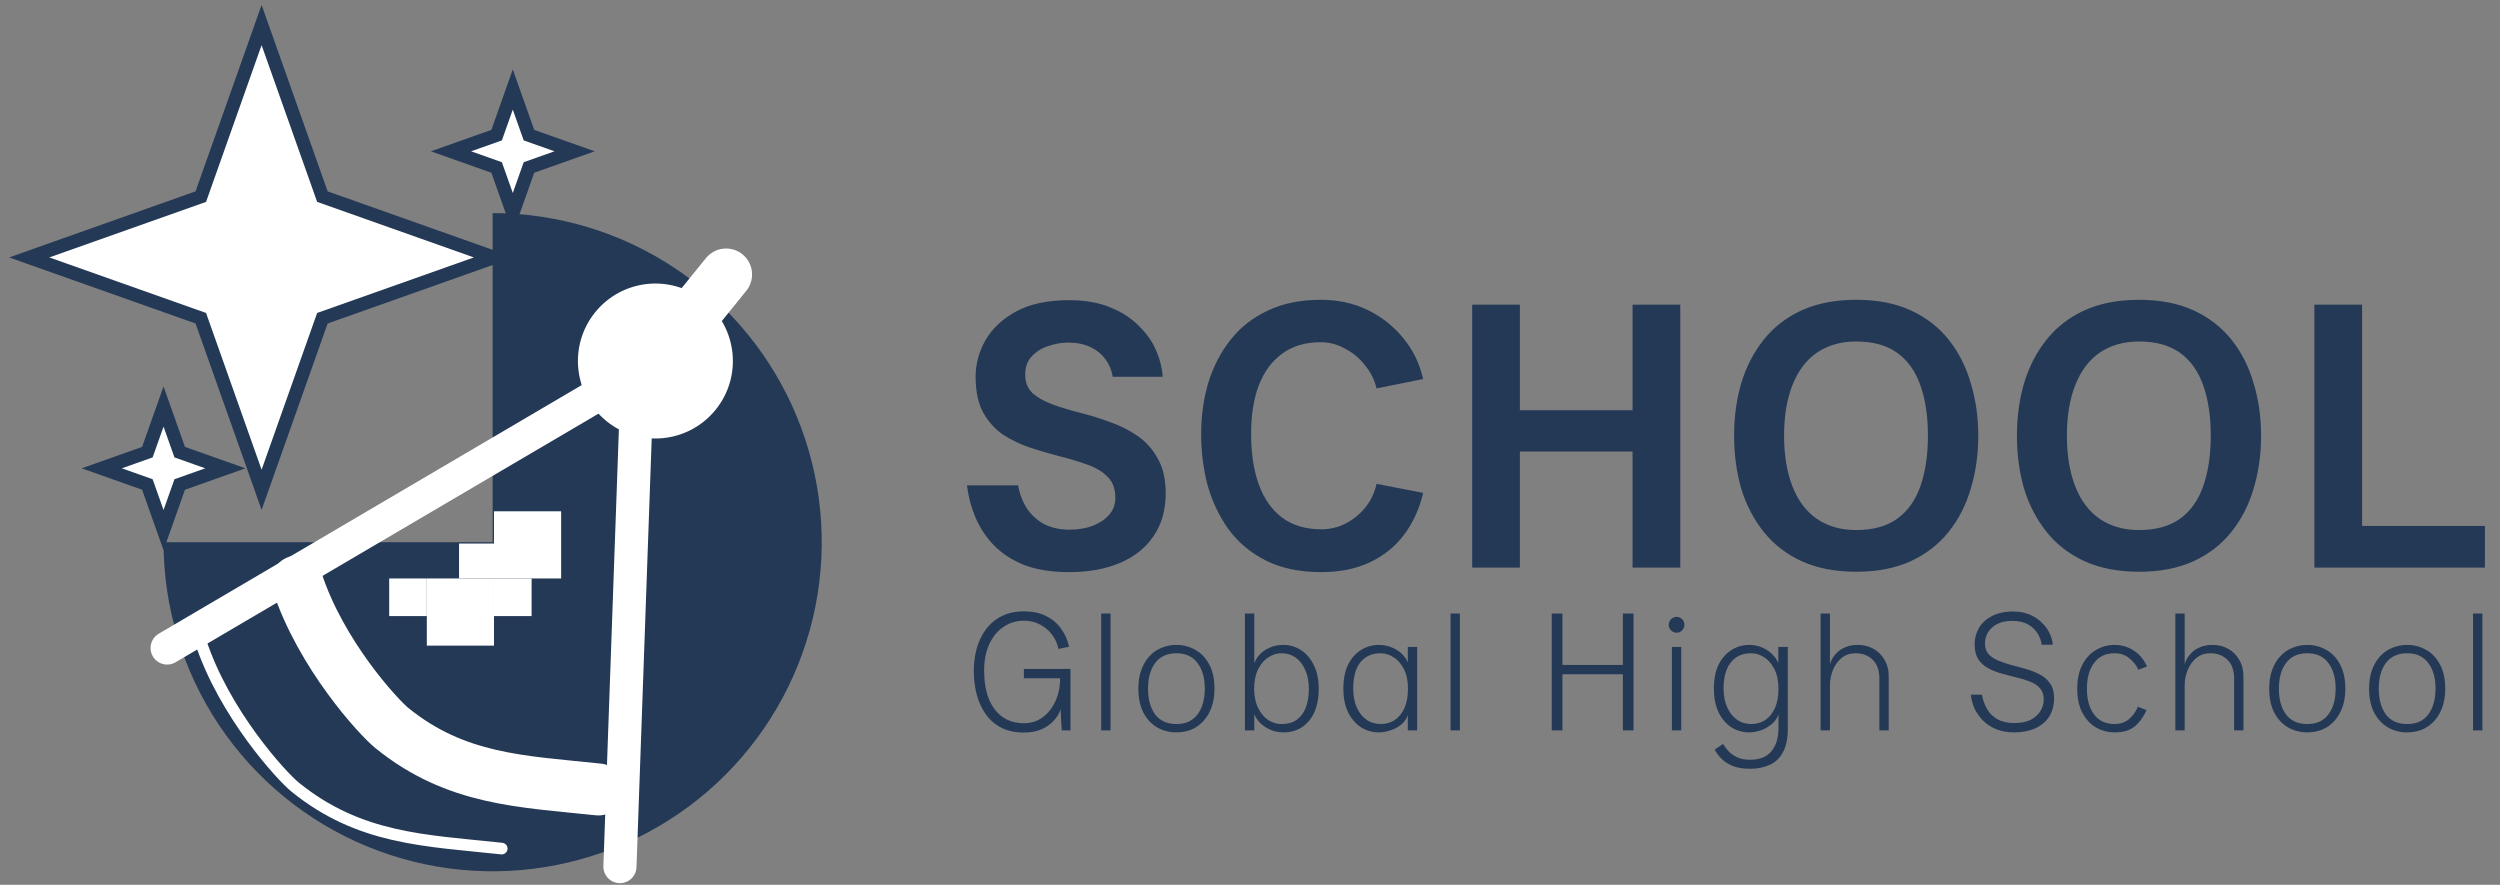 <svg width="599" height="212" viewBox="0 0 599 212" fill="none" xmlns="http://www.w3.org/2000/svg">
<rect x="0" y="0" width="599" height="212" fill="#808080" stroke="none"/>
<path d="M39.184 129.91C39.184 145.505 43.809 160.75 52.473 173.718C61.138 186.685 73.452 196.791 87.861 202.759C102.269 208.727 118.123 210.289 133.419 207.246C148.715 204.204 162.765 196.694 173.793 185.666C184.82 174.639 192.33 160.589 195.373 145.293C198.415 129.997 196.854 114.143 190.885 99.735C184.917 85.326 174.811 73.011 161.844 64.347C148.877 55.683 133.631 51.058 118.036 51.058V129.91H39.184Z" fill="#243956"/>
<path d="M62.679 6L77.246 47.112L118.358 61.679L77.246 76.246L62.679 117.358L48.112 76.246L7 61.679L48.112 47.112L62.679 6Z" fill="white" stroke="#243956" stroke-width="3.218"/>
<path d="M39.184 97.404L43.058 108.335L53.989 112.208L43.058 116.082L39.184 127.013L35.311 116.082L24.379 112.208L35.311 108.335L39.184 97.404Z" fill="white" stroke="#243956" stroke-width="3.218"/>
<path d="M122.864 21.448L126.737 32.38L137.669 36.253L126.737 40.127L122.864 51.058L118.991 40.127L108.059 36.253L118.991 32.38L122.864 21.448Z" fill="white" stroke="#243956" stroke-width="3.218"/>
<path d="M148.537 207.639L152.336 100.579M40.044 155.259L144.236 94.02" stroke="white" stroke-width="7.937" stroke-linecap="round" stroke-linejoin="round"/>
<path d="M147.038 98.844C140.222 93.324 139.17 83.323 144.691 76.506C150.211 69.689 160.212 68.638 167.029 74.158C173.845 79.678 174.897 89.679 169.376 96.496C163.856 103.313 153.855 104.364 147.038 98.844Z" fill="white" stroke="white" stroke-width="5.364" stroke-linecap="round" stroke-linejoin="round"/>
<path d="M71.171 139.333C76.908 156.905 90.737 171.884 93.879 174.428C109.314 186.927 125.003 187.2 143.384 189.158M163.98 78.106L173.975 65.763" stroke="white" stroke-width="12.443" stroke-linecap="round" stroke-linejoin="round"/>
<path d="M47.998 153.494C53.736 171.066 67.565 186.045 70.707 188.589C86.141 201.088 101.831 201.361 120.212 203.319M140.808 92.267L150.803 79.924" stroke="white" stroke-width="2.787" stroke-linecap="round" stroke-linejoin="round"/>
<rect x="109.99" y="130.232" width="8.368" height="8.368" fill="white"/>
<rect x="118.358" y="122.508" width="16.092" height="16.092" fill="white"/>
<rect x="102.266" y="138.6" width="16.092" height="16.092" fill="white"/>
<rect x="93.254" y="138.6" width="9.012" height="9.012" fill="white"/>
<rect x="118.358" y="138.6" width="9.012" height="9.012" fill="white"/>
<path d="M256.17 137.08C251.97 137.08 248.37 136.51 245.37 135.37C242.43 134.17 240 132.58 238.08 130.6C236.16 128.56 234.69 126.31 233.67 123.85C232.65 121.39 231.99 118.87 231.69 116.29H243.93C244.35 118.57 245.13 120.52 246.27 122.14C247.41 123.7 248.82 124.9 250.5 125.74C252.24 126.52 254.13 126.91 256.17 126.91C258.27 126.91 260.13 126.61 261.75 126.01C263.43 125.35 264.75 124.48 265.71 123.4C266.73 122.26 267.24 120.88 267.24 119.26C267.24 117.16 266.64 115.51 265.44 114.31C264.24 113.05 262.62 112.06 260.58 111.34C258.6 110.62 256.41 109.96 254.01 109.36C251.67 108.76 249.3 108.07 246.9 107.29C244.56 106.51 242.37 105.46 240.33 104.14C238.35 102.76 236.76 100.99 235.56 98.83C234.36 96.61 233.76 93.76 233.76 90.28C233.76 87.22 234.54 84.31 236.1 81.55C237.72 78.73 240.18 76.42 243.48 74.62C246.78 72.82 251.01 71.92 256.17 71.92C259.95 71.92 263.22 72.49 265.98 73.63C268.8 74.77 271.11 76.27 272.91 78.13C274.77 79.93 276.15 81.91 277.05 84.07C277.95 86.17 278.46 88.24 278.58 90.28H266.61C266.37 88.72 265.8 87.34 264.9 86.14C264 84.88 262.8 83.89 261.3 83.17C259.8 82.45 258 82.09 255.9 82.09C254.34 82.09 252.78 82.36 251.22 82.9C249.66 83.38 248.34 84.19 247.26 85.33C246.18 86.41 245.64 87.91 245.64 89.83C245.64 91.63 246.24 93.1 247.44 94.24C248.7 95.32 250.32 96.22 252.3 96.94C254.28 97.66 256.47 98.32 258.87 98.92C261.27 99.52 263.67 100.27 266.07 101.17C268.47 102.01 270.66 103.12 272.64 104.5C274.62 105.88 276.21 107.68 277.41 109.9C278.67 112.06 279.3 114.82 279.3 118.18C279.3 122.26 278.31 125.71 276.33 128.53C274.41 131.35 271.71 133.48 268.23 134.92C264.81 136.36 260.79 137.08 256.17 137.08ZM316.594 137.08C311.374 137.08 306.934 136.15 303.274 134.29C299.614 132.43 296.644 129.94 294.364 126.82C292.084 123.64 290.404 120.1 289.324 116.2C288.304 112.24 287.794 108.19 287.794 104.05C287.794 99.67 288.364 95.56 289.504 91.72C290.704 87.82 292.474 84.4 294.814 81.46C297.154 78.46 300.124 76.12 303.724 74.44C307.324 72.7 311.584 71.83 316.504 71.83C320.584 71.83 324.304 72.64 327.664 74.26C331.024 75.88 333.874 78.13 336.214 81.01C338.554 83.83 340.144 87.1 340.984 90.82L329.824 93.07C329.344 91.03 328.414 89.17 327.034 87.49C325.714 85.81 324.124 84.49 322.264 83.53C320.464 82.51 318.514 82 316.414 82C312.694 82 309.604 82.93 307.144 84.79C304.684 86.59 302.824 89.14 301.564 92.44C300.364 95.68 299.764 99.49 299.764 103.87C299.764 108.67 300.394 112.78 301.654 116.2C302.914 119.62 304.804 122.26 307.324 124.12C309.844 125.92 312.934 126.82 316.594 126.82C318.634 126.82 320.554 126.37 322.354 125.47C324.214 124.51 325.804 123.22 327.124 121.6C328.444 119.98 329.344 118.09 329.824 115.93L340.984 118.09C340.144 121.75 338.674 125.02 336.574 127.9C334.474 130.78 331.744 133.03 328.384 134.65C325.024 136.27 321.094 137.08 316.594 137.08ZM352.733 136V73H364.163V98.29H391.163V73H402.593V136H391.163V108.19H364.163V136H352.733ZM444.743 136.99C439.763 136.99 435.413 136.15 431.693 134.47C428.033 132.79 425.003 130.45 422.603 127.45C420.203 124.45 418.403 121 417.203 117.1C416.063 113.14 415.493 108.91 415.493 104.41C415.493 99.91 416.063 95.71 417.203 91.81C418.403 87.85 420.203 84.37 422.603 81.37C425.003 78.37 428.033 76.03 431.693 74.35C435.413 72.67 439.763 71.83 444.743 71.83C449.783 71.83 454.133 72.67 457.793 74.35C461.453 76.03 464.483 78.37 466.883 81.37C469.283 84.37 471.053 87.85 472.193 91.81C473.393 95.71 473.993 99.91 473.993 104.41C473.993 108.91 473.393 113.14 472.193 117.1C471.053 121 469.283 124.45 466.883 127.45C464.483 130.45 461.453 132.79 457.793 134.47C454.133 136.15 449.783 136.99 444.743 136.99ZM444.743 127C448.763 127 452.033 126.1 454.553 124.3C457.073 122.5 458.933 119.89 460.133 116.47C461.333 113.05 461.933 109.03 461.933 104.41C461.933 99.73 461.333 95.71 460.133 92.35C458.933 88.93 457.073 86.32 454.553 84.52C452.033 82.72 448.763 81.82 444.743 81.82C441.083 81.82 437.933 82.72 435.293 84.52C432.713 86.32 430.763 88.93 429.443 92.35C428.123 95.71 427.463 99.73 427.463 104.41C427.463 109.03 428.123 113.05 429.443 116.47C430.763 119.89 432.713 122.5 435.293 124.3C437.933 126.1 441.083 127 444.743 127ZM512.506 136.99C507.526 136.99 503.176 136.15 499.456 134.47C495.796 132.79 492.766 130.45 490.366 127.45C487.966 124.45 486.166 121 484.966 117.1C483.826 113.14 483.256 108.91 483.256 104.41C483.256 99.91 483.826 95.71 484.966 91.81C486.166 87.85 487.966 84.37 490.366 81.37C492.766 78.37 495.796 76.03 499.456 74.35C503.176 72.67 507.526 71.83 512.506 71.83C517.546 71.83 521.896 72.67 525.556 74.35C529.216 76.03 532.246 78.37 534.646 81.37C537.046 84.37 538.816 87.85 539.956 91.81C541.156 95.71 541.756 99.91 541.756 104.41C541.756 108.91 541.156 113.14 539.956 117.1C538.816 121 537.046 124.45 534.646 127.45C532.246 130.45 529.216 132.79 525.556 134.47C521.896 136.15 517.546 136.99 512.506 136.99ZM512.506 127C516.526 127 519.796 126.1 522.316 124.3C524.836 122.5 526.696 119.89 527.896 116.47C529.096 113.05 529.696 109.03 529.696 104.41C529.696 99.73 529.096 95.71 527.896 92.35C526.696 88.93 524.836 86.32 522.316 84.52C519.796 82.72 516.526 81.82 512.506 81.82C508.846 81.82 505.696 82.72 503.056 84.52C500.476 86.32 498.526 88.93 497.206 92.35C495.886 95.71 495.226 99.73 495.226 104.41C495.226 109.03 495.886 113.05 497.206 116.47C498.526 119.89 500.476 122.5 503.056 124.3C505.696 126.1 508.846 127 512.506 127ZM554.53 136V73H565.96V126.01H595.39V136H554.53Z" fill="#243956"/>
<path d="M245.36 175.52C243.2 175.52 241.36 175.12 239.84 174.32C238.32 173.52 237.08 172.427 236.12 171.04C235.16 169.653 234.453 168.08 234 166.32C233.547 164.56 233.32 162.72 233.32 160.8C233.32 158.933 233.547 157.147 234 155.44C234.48 153.733 235.2 152.213 236.16 150.88C237.147 149.52 238.4 148.453 239.92 147.68C241.44 146.88 243.253 146.48 245.36 146.48C247.413 146.48 249.173 146.853 250.64 147.6C252.107 148.32 253.293 149.32 254.2 150.6C255.133 151.853 255.787 153.307 256.16 154.96L253.6 155.48C253.36 154.227 252.853 153.093 252.08 152.08C251.333 151.067 250.373 150.253 249.2 149.64C248.053 149.027 246.773 148.72 245.36 148.72C243.52 148.72 241.88 149.213 240.44 150.2C239 151.16 237.867 152.533 237.04 154.32C236.213 156.107 235.8 158.24 235.8 160.72C235.8 163.253 236.16 165.467 236.88 167.36C237.627 169.227 238.707 170.68 240.12 171.72C241.56 172.76 243.307 173.28 245.36 173.28C247.04 173.28 248.52 172.813 249.8 171.88C251.107 170.92 252.133 169.627 252.88 168C253.627 166.373 254 164.547 254 162.52H245.32V160.28H256.48V175H254.4C254.4 175 254.387 174.747 254.36 174.24C254.333 173.733 254.293 173.147 254.24 172.48C254.213 171.787 254.187 171.187 254.16 170.68C254.133 170.173 254.12 169.92 254.12 169.92C253.8 170.96 253.227 171.907 252.4 172.76C251.6 173.613 250.6 174.293 249.4 174.8C248.2 175.28 246.853 175.52 245.36 175.52ZM263.847 175V147H266.087V175H263.847ZM281.869 175.48C280.216 175.48 278.696 175.093 277.309 174.32C275.923 173.52 274.816 172.347 273.989 170.8C273.163 169.227 272.749 167.293 272.749 165C272.749 163.267 272.989 161.76 273.469 160.48C273.949 159.173 274.603 158.08 275.429 157.2C276.283 156.293 277.256 155.627 278.349 155.2C279.469 154.747 280.643 154.52 281.869 154.52C283.523 154.52 285.043 154.92 286.429 155.72C287.816 156.493 288.923 157.667 289.749 159.24C290.576 160.787 290.989 162.707 290.989 165C290.989 166.707 290.749 168.213 290.269 169.52C289.789 170.827 289.123 171.933 288.269 172.84C287.443 173.72 286.483 174.387 285.389 174.84C284.296 175.267 283.123 175.48 281.869 175.48ZM281.869 173.48C284.083 173.48 285.763 172.72 286.909 171.2C288.083 169.653 288.669 167.587 288.669 165C288.669 162.413 288.083 160.36 286.909 158.84C285.763 157.293 284.083 156.52 281.869 156.52C279.656 156.52 277.963 157.293 276.789 158.84C275.643 160.36 275.069 162.413 275.069 165C275.069 167.587 275.643 169.653 276.789 171.2C277.963 172.72 279.656 173.48 281.869 173.48ZM300.524 158.92C300.79 158.173 301.23 157.467 301.844 156.8C302.484 156.133 303.284 155.587 304.244 155.16C305.204 154.733 306.284 154.52 307.484 154.52C309.057 154.52 310.484 154.947 311.764 155.8C313.044 156.627 314.057 157.827 314.804 159.4C315.577 160.947 315.964 162.813 315.964 165C315.964 167.24 315.604 169.147 314.884 170.72C314.164 172.267 313.164 173.453 311.884 174.28C310.63 175.08 309.164 175.48 307.484 175.48C306.364 175.48 305.324 175.267 304.364 174.84C303.404 174.413 302.59 173.867 301.924 173.2C301.257 172.507 300.79 171.8 300.524 171.08V175H298.284V147H300.524V158.92ZM307.004 156.52C305.964 156.52 304.937 156.84 303.924 157.48C302.937 158.093 302.124 159.027 301.484 160.28C300.844 161.533 300.51 163.107 300.484 165C300.51 166.893 300.844 168.467 301.484 169.72C302.124 170.973 302.937 171.92 303.924 172.56C304.937 173.173 305.964 173.48 307.004 173.48C308.524 173.48 309.764 173.133 310.724 172.44C311.71 171.72 312.43 170.733 312.884 169.48C313.364 168.2 313.604 166.733 313.604 165.08C313.604 163.373 313.324 161.88 312.764 160.6C312.23 159.32 311.47 158.32 310.484 157.6C309.497 156.88 308.337 156.52 307.004 156.52ZM330.348 175.48C328.801 175.48 327.375 175.067 326.068 174.24C324.788 173.387 323.761 172.187 322.988 170.64C322.241 169.067 321.868 167.187 321.868 165C321.868 162.733 322.241 160.827 322.988 159.28C323.761 157.733 324.788 156.56 326.068 155.76C327.375 154.933 328.801 154.52 330.348 154.52C331.495 154.52 332.535 154.72 333.468 155.12C334.428 155.52 335.241 156.04 335.908 156.68C336.575 157.32 337.041 158.013 337.308 158.76V155H339.548V175H337.308V171.32C337.015 172.227 336.481 173 335.708 173.64C334.935 174.253 334.068 174.707 333.108 175C332.148 175.32 331.228 175.48 330.348 175.48ZM330.828 173.48C332.108 173.48 333.228 173.16 334.188 172.52C335.175 171.853 335.948 170.893 336.508 169.64C337.068 168.387 337.348 166.84 337.348 165C337.348 163.107 337.015 161.533 336.348 160.28C335.708 159.027 334.895 158.093 333.908 157.48C332.921 156.84 331.895 156.52 330.828 156.52C329.335 156.52 328.095 156.88 327.108 157.6C326.121 158.293 325.388 159.267 324.908 160.52C324.455 161.773 324.228 163.24 324.228 164.92C324.228 166.627 324.495 168.12 325.028 169.4C325.588 170.68 326.361 171.68 327.348 172.4C328.361 173.12 329.521 173.48 330.828 173.48ZM347.553 175V147H349.793V175H347.553ZM371.798 175V147H374.358V159.32H388.838V147H391.398V175H388.838V161.56H374.358V175H371.798ZM401.745 151.6C401.238 151.6 400.785 151.413 400.385 151.04C400.012 150.667 399.825 150.227 399.825 149.72C399.825 149.187 400.012 148.733 400.385 148.36C400.785 147.987 401.238 147.8 401.745 147.8C402.252 147.8 402.678 147.987 403.025 148.36C403.398 148.733 403.585 149.187 403.585 149.72C403.585 150.227 403.398 150.667 403.025 151.04C402.678 151.413 402.252 151.6 401.745 151.6ZM400.585 175V155H402.825V175H400.585ZM426.122 174.48V171.16C425.828 172.067 425.282 172.853 424.482 173.52C423.708 174.16 422.842 174.653 421.882 175C420.922 175.32 420.002 175.48 419.122 175.48C417.548 175.48 416.108 175.067 414.802 174.24C413.522 173.387 412.508 172.187 411.762 170.64C411.015 169.067 410.642 167.187 410.642 165C410.642 162.733 411.015 160.827 411.762 159.28C412.535 157.733 413.562 156.56 414.842 155.76C416.148 154.933 417.575 154.52 419.122 154.52C420.268 154.52 421.308 154.733 422.242 155.16C423.202 155.587 424.015 156.133 424.682 156.8C425.348 157.467 425.815 158.173 426.082 158.92V155H428.362V174.48C428.362 176.987 427.948 178.947 427.122 180.36C426.322 181.773 425.242 182.76 423.882 183.32C422.522 183.907 421.002 184.2 419.322 184.2C417.668 184.2 416.282 183.973 415.162 183.52C414.042 183.067 413.135 182.48 412.442 181.76C411.748 181.067 411.215 180.347 410.842 179.6L412.842 178.24C413.055 178.613 413.402 179.093 413.882 179.68C414.388 180.293 415.082 180.84 415.962 181.32C416.868 181.8 417.988 182.04 419.322 182.04C421.615 182.04 423.322 181.36 424.442 180C425.562 178.64 426.122 176.8 426.122 174.48ZM419.602 173.48C420.882 173.48 422.002 173.16 422.962 172.52C423.948 171.853 424.722 170.893 425.282 169.64C425.842 168.387 426.122 166.84 426.122 165C426.122 163.107 425.788 161.533 425.122 160.28C424.482 159.027 423.668 158.093 422.682 157.48C421.695 156.84 420.668 156.52 419.602 156.52C418.108 156.52 416.868 156.88 415.882 157.6C414.895 158.293 414.162 159.267 413.682 160.52C413.202 161.773 412.962 163.24 412.962 164.92C412.962 166.627 413.242 168.12 413.802 169.4C414.362 170.68 415.135 171.68 416.122 172.4C417.135 173.12 418.295 173.48 419.602 173.48ZM436.215 175V147H438.455V159.16C438.535 158.813 438.708 158.387 438.975 157.88C439.268 157.347 439.668 156.827 440.175 156.32C440.708 155.813 441.388 155.387 442.215 155.04C443.042 154.693 444.055 154.52 445.255 154.52C446.562 154.52 447.762 154.827 448.855 155.44C449.948 156.027 450.828 156.893 451.495 158.04C452.188 159.16 452.535 160.52 452.535 162.12V175H450.295V162.6C450.295 160.573 449.748 159.053 448.655 158.04C447.588 157.027 446.242 156.52 444.615 156.52C443.308 156.52 442.188 156.893 441.255 157.64C440.348 158.387 439.655 159.347 439.175 160.52C438.695 161.693 438.455 162.92 438.455 164.2V175H436.215ZM482.639 175.48C481.012 175.48 479.572 175.227 478.319 174.72C477.066 174.213 476.012 173.533 475.159 172.68C474.306 171.827 473.626 170.867 473.119 169.8C472.639 168.707 472.332 167.587 472.199 166.44H474.879C475.092 167.667 475.492 168.8 476.079 169.84C476.666 170.88 477.492 171.707 478.559 172.32C479.652 172.933 481.012 173.24 482.639 173.24C484.266 173.24 485.586 172.973 486.599 172.44C487.639 171.88 488.412 171.173 488.919 170.32C489.426 169.44 489.679 168.52 489.679 167.56C489.679 166.44 489.372 165.547 488.759 164.88C488.172 164.213 487.386 163.693 486.399 163.32C485.412 162.92 484.332 162.587 483.159 162.32C481.986 162.027 480.812 161.72 479.639 161.4C478.466 161.08 477.386 160.653 476.399 160.12C475.412 159.587 474.612 158.867 473.999 157.96C473.412 157.027 473.119 155.827 473.119 154.36C473.119 153 473.452 151.72 474.119 150.52C474.812 149.32 475.839 148.36 477.199 147.64C478.586 146.893 480.319 146.52 482.399 146.52C483.839 146.52 485.132 146.76 486.279 147.24C487.426 147.72 488.399 148.36 489.199 149.16C490.026 149.933 490.652 150.787 491.079 151.72C491.532 152.653 491.786 153.573 491.839 154.48H489.199C489.092 153.573 488.772 152.693 488.239 151.84C487.732 150.96 486.972 150.227 485.959 149.64C484.972 149.053 483.692 148.76 482.119 148.76C480.679 148.76 479.479 149.013 478.519 149.52C477.559 150.027 476.826 150.693 476.319 151.52C475.839 152.347 475.599 153.227 475.599 154.16C475.599 155.227 475.892 156.093 476.479 156.76C477.092 157.4 477.892 157.92 478.879 158.32C479.866 158.72 480.946 159.08 482.119 159.4C483.292 159.693 484.466 160.013 485.639 160.36C486.812 160.707 487.892 161.147 488.879 161.68C489.866 162.213 490.652 162.92 491.239 163.8C491.852 164.68 492.159 165.813 492.159 167.2C492.159 169.013 491.746 170.547 490.919 171.8C490.092 173.027 488.959 173.947 487.519 174.56C486.106 175.173 484.479 175.48 482.639 175.48ZM514.427 159.68L512.347 160.48C511.921 159.467 511.214 158.56 510.227 157.76C509.267 156.933 508.081 156.52 506.667 156.52C504.534 156.52 502.894 157.293 501.747 158.84C500.601 160.36 500.027 162.413 500.027 165C500.027 167.587 500.601 169.653 501.747 171.2C502.894 172.72 504.534 173.48 506.667 173.48C508.081 173.48 509.254 173.067 510.187 172.24C511.121 171.413 511.801 170.44 512.227 169.32L514.307 170.16C513.534 171.867 512.561 173.187 511.387 174.12C510.241 175.027 508.667 175.48 506.667 175.48C505.067 175.48 503.587 175.093 502.227 174.32C500.867 173.52 499.774 172.347 498.947 170.8C498.121 169.227 497.707 167.293 497.707 165C497.707 162.707 498.121 160.787 498.947 159.24C499.774 157.667 500.867 156.493 502.227 155.72C503.587 154.92 505.067 154.52 506.667 154.52C508.321 154.52 509.827 154.96 511.187 155.84C512.574 156.693 513.654 157.973 514.427 159.68ZM521.21 175V147H523.45V159.16C523.53 158.813 523.704 158.387 523.97 157.88C524.264 157.347 524.664 156.827 525.17 156.32C525.704 155.813 526.384 155.387 527.21 155.04C528.037 154.693 529.05 154.52 530.25 154.52C531.557 154.52 532.757 154.827 533.85 155.44C534.944 156.027 535.824 156.893 536.49 158.04C537.184 159.16 537.53 160.52 537.53 162.12V175H535.29V162.6C535.29 160.573 534.744 159.053 533.65 158.04C532.584 157.027 531.237 156.52 529.61 156.52C528.304 156.52 527.184 156.893 526.25 157.64C525.344 158.387 524.65 159.347 524.17 160.52C523.69 161.693 523.45 162.92 523.45 164.2V175H521.21ZM552.821 175.48C551.168 175.48 549.648 175.093 548.261 174.32C546.874 173.52 545.768 172.347 544.941 170.8C544.114 169.227 543.701 167.293 543.701 165C543.701 163.267 543.941 161.76 544.421 160.48C544.901 159.173 545.554 158.08 546.381 157.2C547.234 156.293 548.208 155.627 549.301 155.2C550.421 154.747 551.594 154.52 552.821 154.52C554.474 154.52 555.994 154.92 557.381 155.72C558.768 156.493 559.874 157.667 560.701 159.24C561.528 160.787 561.941 162.707 561.941 165C561.941 166.707 561.701 168.213 561.221 169.52C560.741 170.827 560.074 171.933 559.221 172.84C558.394 173.72 557.434 174.387 556.341 174.84C555.248 175.267 554.074 175.48 552.821 175.48ZM552.821 173.48C555.034 173.48 556.714 172.72 557.861 171.2C559.034 169.653 559.621 167.587 559.621 165C559.621 162.413 559.034 160.36 557.861 158.84C556.714 157.293 555.034 156.52 552.821 156.52C550.608 156.52 548.914 157.293 547.741 158.84C546.594 160.36 546.021 162.413 546.021 165C546.021 167.587 546.594 169.653 547.741 171.2C548.914 172.72 550.608 173.48 552.821 173.48ZM576.755 175.48C575.102 175.48 573.582 175.093 572.195 174.32C570.809 173.52 569.702 172.347 568.875 170.8C568.049 169.227 567.635 167.293 567.635 165C567.635 163.267 567.875 161.76 568.355 160.48C568.835 159.173 569.489 158.08 570.315 157.2C571.169 156.293 572.142 155.627 573.235 155.2C574.355 154.747 575.529 154.52 576.755 154.52C578.409 154.52 579.929 154.92 581.315 155.72C582.702 156.493 583.809 157.667 584.635 159.24C585.462 160.787 585.875 162.707 585.875 165C585.875 166.707 585.635 168.213 585.155 169.52C584.675 170.827 584.009 171.933 583.155 172.84C582.329 173.72 581.369 174.387 580.275 174.84C579.182 175.267 578.009 175.48 576.755 175.48ZM576.755 173.48C578.969 173.48 580.649 172.72 581.795 171.2C582.969 169.653 583.555 167.587 583.555 165C583.555 162.413 582.969 160.36 581.795 158.84C580.649 157.293 578.969 156.52 576.755 156.52C574.542 156.52 572.849 157.293 571.675 158.84C570.529 160.36 569.955 162.413 569.955 165C569.955 167.587 570.529 169.653 571.675 171.2C572.849 172.72 574.542 173.48 576.755 173.48ZM592.539 175V147H594.779V175H592.539Z" fill="#243956"/>
</svg>
